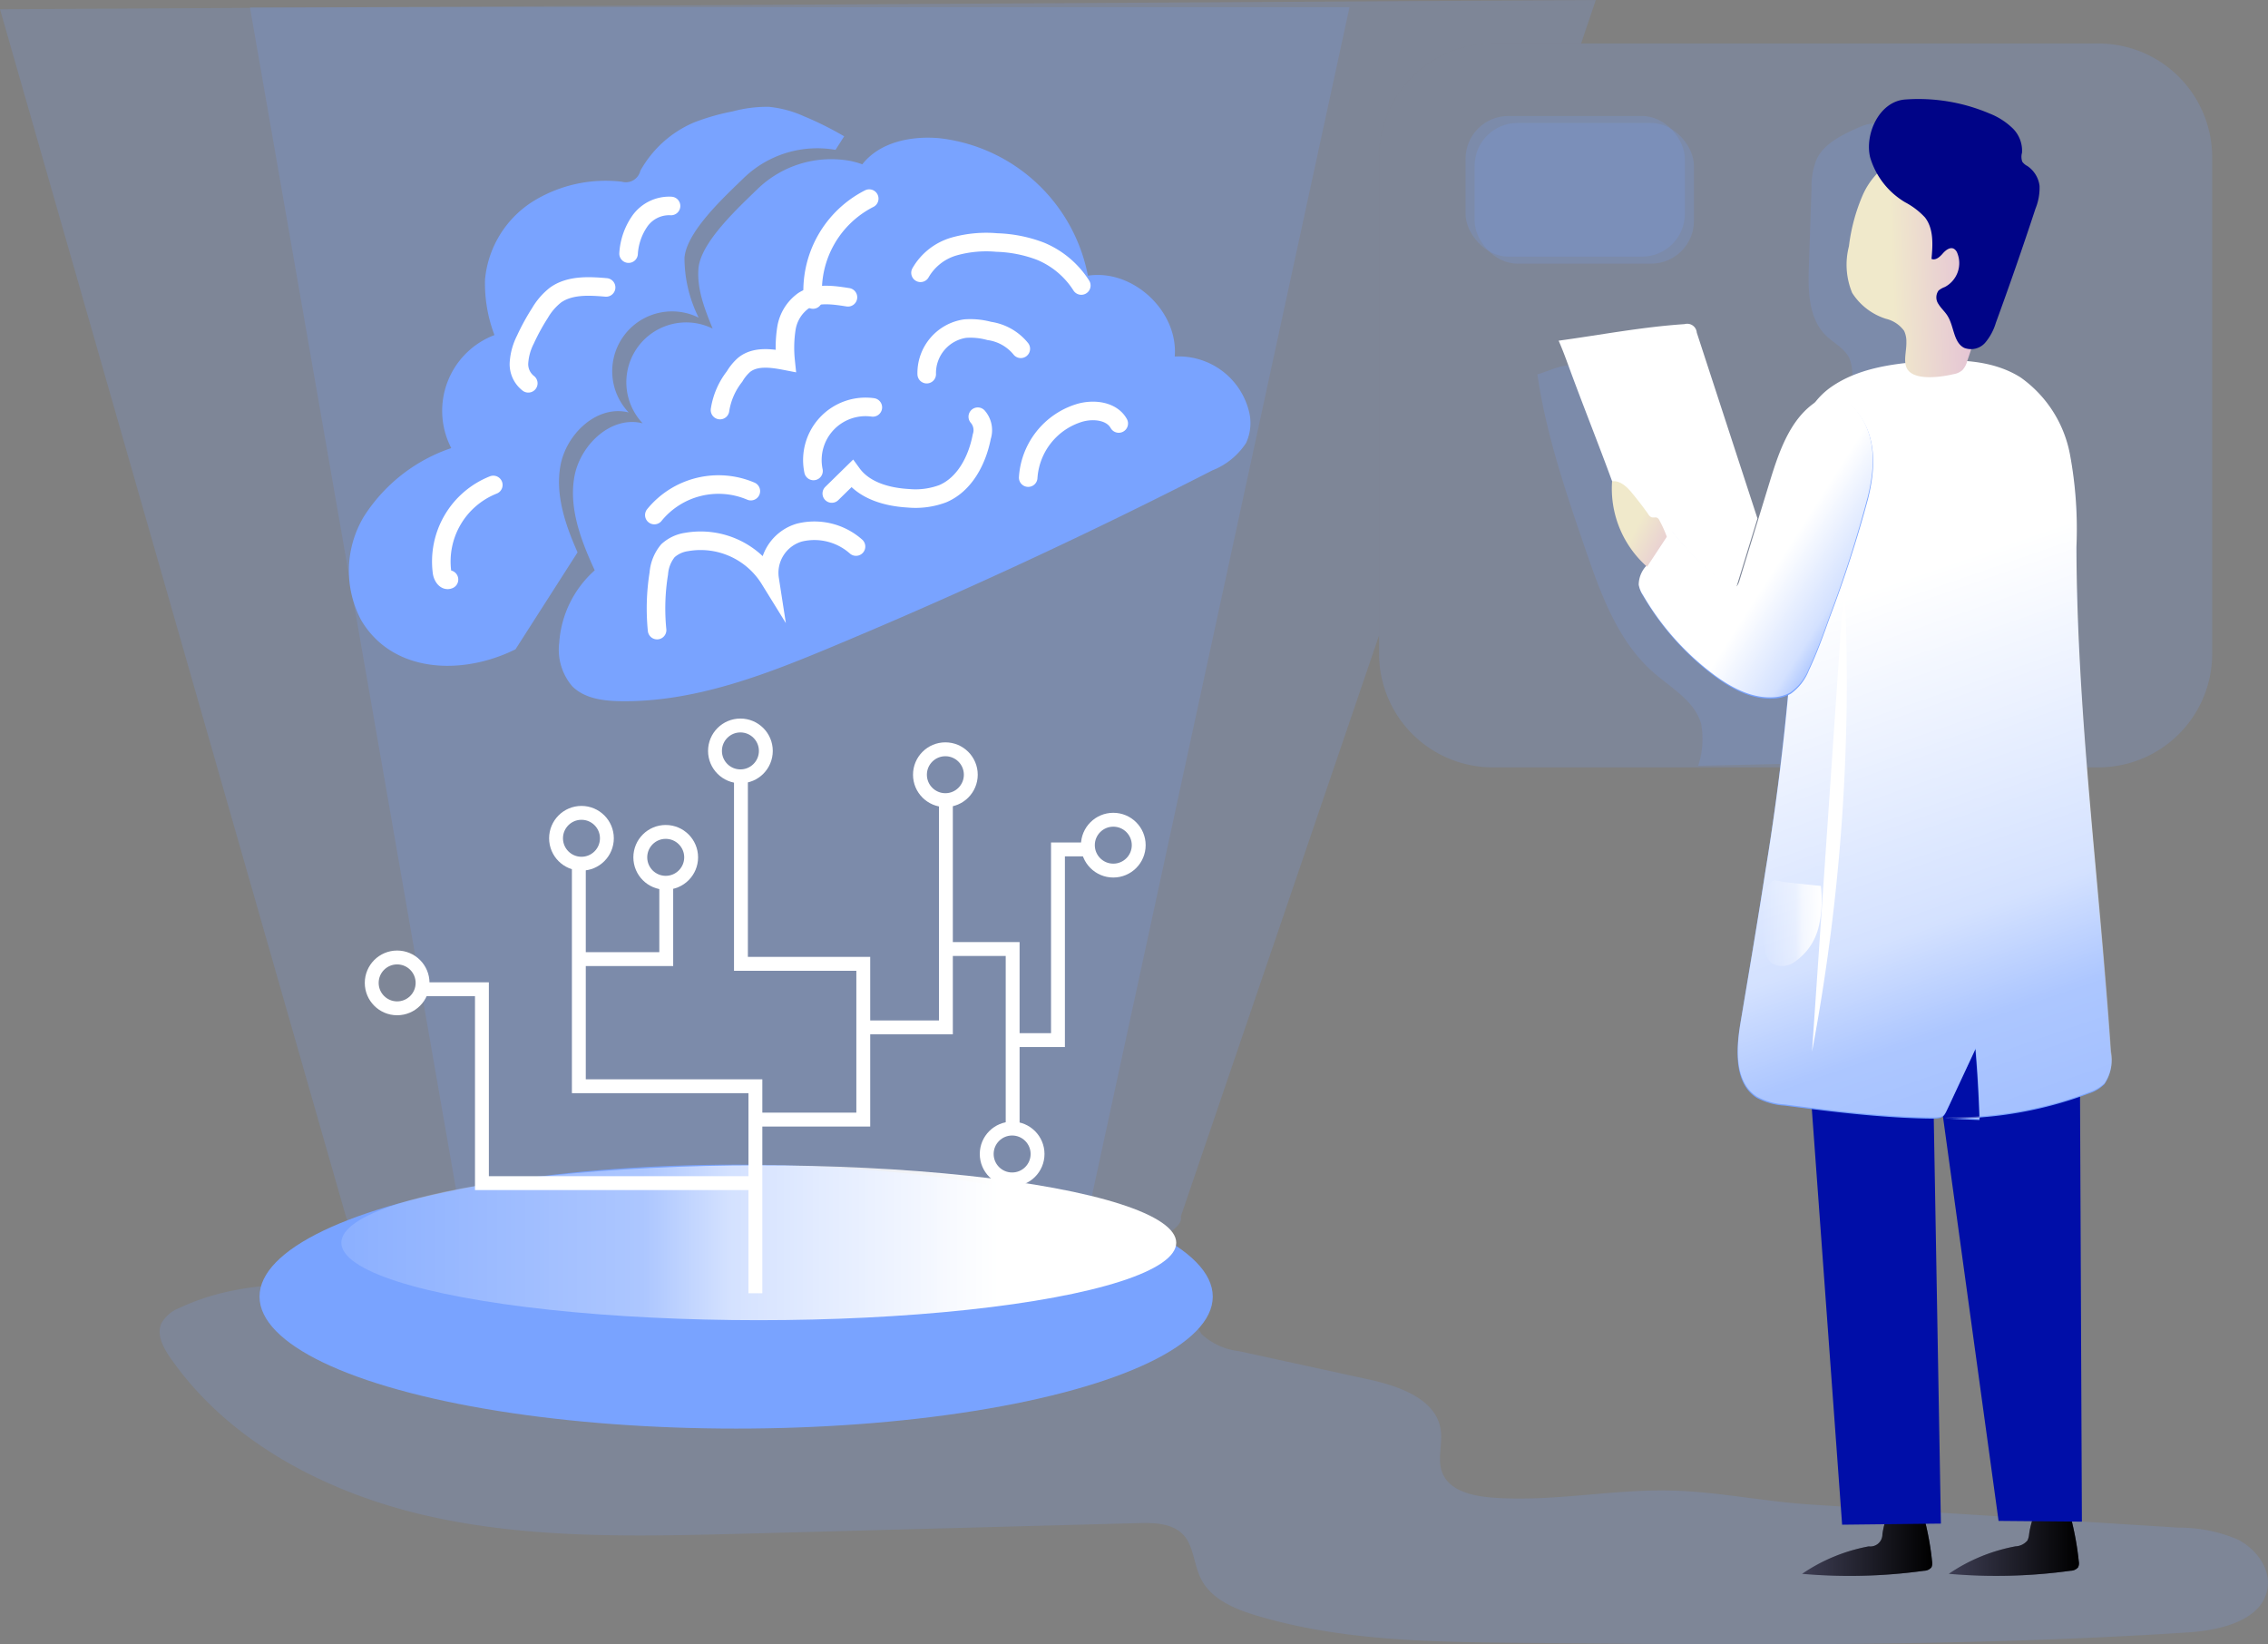 <svg xmlns="http://www.w3.org/2000/svg" xmlns:xlink="http://www.w3.org/1999/xlink" width="237.041" height="171.835" viewBox="0 0 237.041 171.835">
  <rect x="0" y="0" width="237.041" height="171.835" fill="#808080" stroke="none"/>
  <defs>
    <linearGradient id="linear-gradient" y1="0.504" x2="1" y2="0.504" gradientUnits="objectBoundingBox">
      <stop offset="0" stop-opacity="0"/>
      <stop offset="0.99"/>
    </linearGradient>
    <linearGradient id="linear-gradient-2" x1="0" y1="0.504" x2="1" y2="0.504" xlink:href="#linear-gradient"/>
    <linearGradient id="linear-gradient-3" x1="0.651" y1="1.711" x2="0.409" y2="0.297" gradientUnits="objectBoundingBox">
      <stop offset="0.02" stop-color="#fff" stop-opacity="0"/>
      <stop offset="0.58" stop-color="#fff" stop-opacity="0.388"/>
      <stop offset="0.68" stop-color="#fff" stop-opacity="0.678"/>
      <stop offset="1" stop-color="#fff"/>
    </linearGradient>
    <linearGradient id="linear-gradient-4" x1="1.253" y1="1.009" x2="0.629" y2="0.499" xlink:href="#linear-gradient-3"/>
    <linearGradient id="linear-gradient-5" x1="0.824" y1="0.485" x2="0.309" y2="0.514" gradientUnits="objectBoundingBox">
      <stop offset="0" stop-color="#e5c5d5"/>
      <stop offset="0.42" stop-color="#ead4d1"/>
      <stop offset="1" stop-color="#f0e9cb"/>
    </linearGradient>
    <linearGradient id="linear-gradient-6" x1="0.003" y1="0.499" x2="0.998" y2="0.499" xlink:href="#linear-gradient-3"/>
    <linearGradient id="linear-gradient-7" x1="1.064" y1="0.995" x2="0.471" y2="0.512" xlink:href="#linear-gradient-5"/>
    <linearGradient id="linear-gradient-8" x1="-0.215" y1="0.5" x2="0.785" y2="0.5" xlink:href="#linear-gradient-3"/>
  </defs>
  <g id="artificial_intelligence_2_" data-name="artificial_intelligence (2)" transform="translate(-0.02)">
    <path id="Path_5030" data-name="Path 5030" d="M170.787,65.54l-1.536,4.546h-9.239A11.878,11.878,0,0,0,148.135,81.97v49.973l-20.72,60.729c.786,2.773-16,8.325-44.488,8.02-41.514-.433-42.775-8.02-42.775-8.02L4,66.509Z" transform="translate(-3.98 -65.54)" fill="#79a3ff" opacity="0.18"/>
    <path id="Path_5031" data-name="Path 5031" d="M133.8,195.895,161.785,66.77H46.86L69.445,196.309s-11.768,7.167,29.746,7.606C127.67,204.213,134.593,198.668,133.8,195.895Z" transform="translate(-20.72 -66.02)" fill="#79a3ff" opacity="0.18"/>
    <path id="Path_5032" data-name="Path 5032" d="M170.834,307.447c-2.109-.146-4.613-.652-5.393-2.6-.567-1.414.061-3.047-.177-4.534-.494-3.193-4.333-4.528-7.526-5.229l-13.59-2.962a6.834,6.834,0,0,1-3.858-1.761,17.579,17.579,0,0,1-1.444-2.694c-2.127-3.687-7.392-3.73-11.67-3.358a506.163,506.163,0,0,1-72.259,1.1c-7.24-.408-14.852-.908-21.4,2.176a3.717,3.717,0,0,0-1.956,1.633c-.524,1.164.165,2.493.89,3.547,6.131,8.885,16.485,14.248,27.107,16.625s21.647,2.1,32.537,1.828l41.544-1.115c1.645-.049,3.492,0,4.65,1.14s1.158,3.151,1.92,4.674c1.06,2.127,3.516,3.163,5.82,3.852,8.891,2.657,18.338,2.761,27.631,2.846,23.243.213,46.517.421,69.718-1.091,3.449-.225,7.795-1.262,8.313-4.638.317-2.078-1.219-4.089-3.09-5.058a15.587,15.587,0,0,0-6.216-1.255l-38.351-2.407c-4.875-.3-9.8-1.353-14.59-1.463C183.242,306.533,177.135,307.885,170.834,307.447Z" transform="translate(-14.673 -150.928)" fill="#79a3ff" opacity="0.18"/>
    <path id="Path_5033" data-name="Path 5033" d="M326.64,330a1.018,1.018,0,0,1-.067.609,1.03,1.03,0,0,1-.774.36,56.825,56.825,0,0,1-12.749.323,18.284,18.284,0,0,1,6.972-2.87,1.261,1.261,0,0,0,1.426-1.274,9.031,9.031,0,0,1,.481-1.877.7.7,0,0,1,.244-.366.756.756,0,0,1,.4-.055l2.206.116c.878.055.914,0,1.134.871A29.531,29.531,0,0,1,326.64,330Z" transform="translate(-124.687 -166.816)" fill="#3e3e54"/>
    <path id="Path_5034" data-name="Path 5034" d="M351.8,330a.975.975,0,0,1-.073.609,1.03,1.03,0,0,1-.774.36,56.767,56.767,0,0,1-12.743.323,18.283,18.283,0,0,1,6.972-2.87,1.718,1.718,0,0,0,1.249-.609,1.829,1.829,0,0,0,.177-.658,8.665,8.665,0,0,1,.481-1.877.665.665,0,0,1,.244-.366.725.725,0,0,1,.4-.055l2.206.116c.884.055.914,0,1.14.871A30.474,30.474,0,0,1,351.8,330Z" transform="translate(-134.514 -166.819)" fill="#3e3e54"/>
    <path id="Path_5035" data-name="Path 5035" d="M326.64,330a1.018,1.018,0,0,1-.067.609,1.03,1.03,0,0,1-.774.36,56.825,56.825,0,0,1-12.749.323,18.284,18.284,0,0,1,6.972-2.87,1.261,1.261,0,0,0,1.426-1.274,9.031,9.031,0,0,1,.481-1.877.7.7,0,0,1,.244-.366.756.756,0,0,1,.4-.055l2.206.116c.878.055.914,0,1.134.871A29.531,29.531,0,0,1,326.64,330Z" transform="translate(-124.687 -166.816)" fill="url(#linear-gradient)"/>
    <path id="Path_5036" data-name="Path 5036" d="M351.8,330a.975.975,0,0,1-.073.609,1.03,1.03,0,0,1-.774.36,56.767,56.767,0,0,1-12.743.323,18.283,18.283,0,0,1,6.972-2.87,1.718,1.718,0,0,0,1.249-.609,1.829,1.829,0,0,0,.177-.658,8.665,8.665,0,0,1,.481-1.877.665.665,0,0,1,.244-.366.725.725,0,0,1,.4-.055l2.206.116c.884.055.914,0,1.14.871A30.474,30.474,0,0,1,351.8,330Z" transform="translate(-134.514 -166.819)" fill="url(#linear-gradient-2)"/>
    <path id="Path_5037" data-name="Path 5037" d="M311.46,203.415l5.156,70.736,10.324-.116-.89-50.582,6.917,50.3,8.709.079-.329-75.569S331.748,180.476,311.46,203.415Z" transform="translate(-124.066 -114.811)" fill="#000ea8"/>
    <path id="Path_5038" data-name="Path 5038" d="M327.585,84.853V136.77A11.884,11.884,0,0,1,315.7,148.648H252.388A11.878,11.878,0,0,1,240.51,136.77V84.853A11.878,11.878,0,0,1,252.388,73H315.7a11.89,11.89,0,0,1,11.884,11.853Z" transform="translate(-96.355 -68.454)" fill="#79a3ff" opacity="0.18"/>
    <path id="Path_5039" data-name="Path 5039" d="M267.66,112.934c.9,6.241,2.956,12.256,5,18.222,1.627,4.729,3.4,9.69,7.179,12.969,1.859,1.621,4.266,2.956,4.936,5.332a8.891,8.891,0,0,1-.311,4.382l12.67-.286a2.249,2.249,0,0,0,1.152-.225,2.072,2.072,0,0,0,.768-1.17c.981-2.8.92-5.832,1.073-8.794.366-7.313,2.261-14.846,7.216-20.209a7.313,7.313,0,0,0,1.639-2.194,6.278,6.278,0,0,0,.232-2.59q-.573-12.048-.256-24.109a3.656,3.656,0,0,0-.146-1.408,3.529,3.529,0,0,0-.658-.957L304.5,87.63a2.9,2.9,0,0,0-.75-.695c-.835-.488-1.9-.091-2.779.311-1.615.737-3.352,1.591-4.12,3.187a7.655,7.655,0,0,0-.542,3.108l-.274,8.057c-.091,2.572-.055,5.454,1.767,7.264.811.792,1.92,1.322,2.438,2.328a4.522,4.522,0,0,1,.262,2.547,20.432,20.432,0,0,1-1.018,4.473,40.439,40.439,0,0,1-1.889,4.351L290.282,137.8c-.177.353-.457.774-.847.7a.914.914,0,0,1-.53-.451c-4.973-7.313-7.685-16.095-13.31-22.933-.878-1.066-2.1-2.535-3.48-2.98C270.585,111.623,269.208,112.483,267.66,112.934Z" transform="translate(-106.959 -73.808)" fill="#79a3ff" opacity="0.18"/>
    <path id="Path_5040" data-name="Path 5040" d="M276.895,137.526c-1.316-3.614-3.212-8.367-4.528-11.981-.335-.914-.67-1.828-1.066-2.718,4.455-.609,8.684-1.432,13.17-1.731a1,1,0,0,1,1.268.884l6.344,19.428-3.6,11.725Z" transform="translate(-108.381 -87.224)" fill="#fff"/>
    <path id="Path_5041" data-name="Path 5041" d="M323.513,206.638a41.077,41.077,0,0,0,15.205-2.614,4.12,4.12,0,0,0,1.609-.963,4.412,4.412,0,0,0,.664-3.309c-1.188-17.582-3.565-35.1-3.62-52.721a42.764,42.764,0,0,0-.683-9.714,12.707,12.707,0,0,0-5.144-8c-2.992-1.9-6.777-1.932-10.311-1.67-3.285.25-6.7.756-9.416,2.614-6.216,4.266-3.541,15.522-3.821,21.939a262.173,262.173,0,0,1-3.108,28.612c-.829,5.339-1.737,10.665-2.627,15.991-.463,2.761-.609,6.216,1.749,7.691a7.161,7.161,0,0,0,2.9.8c4.1.53,8.2,1.042,12.329,1.261,1.03.055,2.06.091,3.09.1,1.268,0,1.219-.225,1.767-1.353q1.377-2.944,2.749-5.893.311,3.657.427,7.392" transform="translate(-120.366 -89.751)" fill="#79a3ff"/>
    <path id="Path_5042" data-name="Path 5042" d="M323.541,206.447a41.2,41.2,0,0,0,15.236-2.621,4.1,4.1,0,0,0,1.6-.963,4.408,4.408,0,0,0,.67-3.309c-1.188-17.582-3.565-35.1-3.62-52.721a42.686,42.686,0,0,0-.683-9.708,12.732,12.732,0,0,0-5.144-8c-2.992-1.9-6.777-1.938-10.318-1.67-3.285.25-6.7.756-9.409,2.608-6.216,4.235-3.541,15.522-3.821,21.939a262.2,262.2,0,0,1-3.114,28.612c-.823,5.339-1.731,10.665-2.627,16-.457,2.761-.609,6.21,1.755,7.685a7.063,7.063,0,0,0,2.895.8c4.1.53,8.2,1.042,12.335,1.262,1.03.055,2.06.091,3.09.1,1.268,0,1.219-.219,1.767-1.347q1.371-2.956,2.749-5.9.311,3.693.421,7.392" transform="translate(-120.388 -89.675)" fill="url(#linear-gradient-3)"/>
    <path id="Path_5043" data-name="Path 5043" d="M305.063,156.546c-.676,1.9-1.353,3.791-2.212,5.607a5.436,5.436,0,0,1-1.883,2.438,3.931,3.931,0,0,1-1.828.512c-2.34.128-4.54-1.1-6.4-2.523a28.034,28.034,0,0,1-7.2-8.178,2.682,2.682,0,0,1-.427-1.073,2.95,2.95,0,0,1,.737-1.9l2.657-3.815a29.331,29.331,0,0,0,5.954,5.765.841.841,0,0,0,.7.225c.256-.079.372-.372.451-.609l3.218-10.5c1.018-3.3,2.285-6.923,5.32-8.569a2.8,2.8,0,0,1,1.219-.384,2.858,2.858,0,0,1,1.993,1.024c2.633,2.694,2.511,6.265,1.682,9.629a129.582,129.582,0,0,1-3.979,12.353Z" transform="translate(-113.775 -92.099)" fill="#79a3ff"/>
    <path id="Path_5044" data-name="Path 5044" d="M305.013,156.316c-.676,1.9-1.353,3.791-2.212,5.607a5.436,5.436,0,0,1-1.883,2.438,4.016,4.016,0,0,1-1.859.518c-2.334.122-4.534-1.109-6.393-2.529a27.966,27.966,0,0,1-7.2-8.178,2.8,2.8,0,0,1-.433-1.066,2.956,2.956,0,0,1,.743-1.908l2.657-3.809a29,29,0,0,0,5.954,5.759.817.817,0,0,0,.695.225c.262-.079.378-.372.457-.609l3.218-10.5c1.012-3.3,2.279-6.929,5.32-8.568a2.651,2.651,0,0,1,1.219-.384,2.828,2.828,0,0,1,1.993,1.018c2.633,2.694,2.511,6.265,1.676,9.629a129,129,0,0,1-3.949,12.359Z" transform="translate(-113.743 -92.009)" fill="url(#linear-gradient-4)"/>
    <path id="Path_5045" data-name="Path 5045" d="M326.947,111.51a2.553,2.553,0,0,0-.238-1.152,3.281,3.281,0,0,0-1.889-1.255,6.513,6.513,0,0,1-3.535-2.706,7.674,7.674,0,0,1-.341-4.875,19.277,19.277,0,0,1,1.42-5.3,7.794,7.794,0,0,1,3.717-3.906,8.4,8.4,0,0,1,6.564.3,5.856,5.856,0,0,1,2.109,1.353c1.219,1.322,1.322,3.291,1.262,5.083a48.523,48.523,0,0,1-2.724,14.51,2.133,2.133,0,0,1-.506.92,1.914,1.914,0,0,1-.92.408c-1.14.268-3.248.573-4.327-.061C326.374,114.149,326.984,112.735,326.947,111.51Z" transform="translate(-127.682 -75.785)" fill="url(#linear-gradient-5)"/>
    <path id="Path_5046" data-name="Path 5046" d="M324.643,88.6a8.149,8.149,0,0,0,3.657,4.711,7.734,7.734,0,0,1,2.078,1.585c.92,1.182.823,2.84.683,4.333.421.189.865-.2,1.17-.555s.78-.725,1.182-.494a.878.878,0,0,1,.335.421,2.816,2.816,0,0,1-1.292,3.565,2.249,2.249,0,0,0-.658.372,1.219,1.219,0,0,0,0,1.426c.268.439.67.78.939,1.219.695,1.1.609,2.791,1.755,3.352a1.974,1.974,0,0,0,2.176-.542,5.783,5.783,0,0,0,1.121-2.09q2.169-5.93,4.138-11.92a5.771,5.771,0,0,0,.427-2.383,2.937,2.937,0,0,0-1.286-2.084,1.457,1.457,0,0,1-.518-.439,1.536,1.536,0,0,1-.03-.939,3.272,3.272,0,0,0-1-2.578,7.313,7.313,0,0,0-2.407-1.53,18.984,18.984,0,0,0-8.812-1.457C325.594,82.778,324.07,86.179,324.643,88.6Z" transform="translate(-129.169 -72.174)" fill="#000487"/>
    <path id="Path_5047" data-name="Path 5047" d="M318.13,164.88a209.239,209.239,0,0,1-3.37,49.363" transform="translate(-125.355 -104.34)" fill="#fff"/>
    <path id="Path_5048" data-name="Path 5048" d="M312.216,217.089a11.939,11.939,0,0,1-.25,4.363,6.094,6.094,0,0,1-2.438,3.535,2.22,2.22,0,0,1-2.438.189,2.645,2.645,0,0,1-.8-1.56,12.726,12.726,0,0,1-.4-3.553c.055-.908.414-3.309,1.511-3.553a4.01,4.01,0,0,1,.865.165c.433.055.871.091,1.3.14Z" transform="translate(-121.891 -124.505)" fill="url(#linear-gradient-6)"/>
    <path id="Path_5049" data-name="Path 5049" d="M284.109,157a10.9,10.9,0,0,1-3.657-8.928c.835-.116,1.548.567,2.084,1.219s1.158,1.444,1.688,2.2a.75.75,0,0,0,.353.335c.2.067.445-.037.609.067a.609.609,0,0,1,.219.268,11.881,11.881,0,0,1,.768,1.706" transform="translate(-111.945 -97.77)" fill="url(#linear-gradient-7)"/>
    <path id="Path_5050" data-name="Path 5050" d="M171.681,121.051a7.468,7.468,0,0,1-3.535,2.87q-19.435,9.952-39.613,18.38c-7.13,2.986-14.565,5.869-22.3,5.735-1.786-.03-3.717-.293-4.979-1.56a5.876,5.876,0,0,1-1.359-4.552,11.134,11.134,0,0,1,3.711-7.563l-.335-.737c-1.274-2.876-2.34-5.972-1.792-9.05.609-3.34,3.852-6.411,7.136-5.576a6.253,6.253,0,0,1,7.313-9.9c-.817-2.005-1.652-4.108-1.481-6.265.213-2.761,4.229-6.423,6.192-8.337a11.067,11.067,0,0,1,9.586-2.937,8.649,8.649,0,0,1,1.347.372c1.828-2.34,5.137-3,8.1-2.724a17.865,17.865,0,0,1,15.479,14.364c4.693-.725,9.458,3.705,9.074,8.447a7.569,7.569,0,0,1,7.74,5.655,4.961,4.961,0,0,1-.286,3.382Z" transform="translate(-41.427 -74.759)" fill="#79a3ff"/>
    <path id="Path_5051" data-name="Path 5051" d="M178.672,111.589a9.239,9.239,0,0,0-4.266-3.583,13.98,13.98,0,0,0-4.558-.908,12.408,12.408,0,0,0-4.5.421,5.948,5.948,0,0,0-3.48,2.742" transform="translate(-65.64 -81.752)" fill="none" stroke="#fff" stroke-linecap="round" stroke-miterlimit="10" stroke-width="1.94"/>
    <path id="Path_5052" data-name="Path 5052" d="M127.48,128.154a7.508,7.508,0,0,1,1.524-3.51,4.967,4.967,0,0,1,1-1.219c1.17-.939,2.858-.7,4.333-.414a13.237,13.237,0,0,1,.091-3.437,4.4,4.4,0,0,1,1.773-2.846c1.341-.859,3.078-.609,4.65-.36" transform="translate(-52.208 -85.3)" fill="none" stroke="#fff" stroke-linecap="round" stroke-miterlimit="10" stroke-width="1.94"/>
    <path id="Path_5053" data-name="Path 5053" d="M189.8,137.321c-.737-1.31-2.578-1.53-4.034-1.127a7.587,7.587,0,0,0-5.43,6.783" transform="translate(-72.854 -93.065)" fill="none" stroke="#fff" stroke-linecap="round" stroke-miterlimit="10" stroke-width="1.94"/>
    <path id="Path_5054" data-name="Path 5054" d="M116.619,166.922A22.914,22.914,0,0,1,116.8,161a4.223,4.223,0,0,1,.951-2.371,3.657,3.657,0,0,1,1.944-.914,8.483,8.483,0,0,1,8.69,3.894,4.38,4.38,0,0,1,3.1-4.875,6.554,6.554,0,0,1,5.924,1.457" transform="translate(-47.923 -101.074)" fill="none" stroke="#fff" stroke-linecap="round" stroke-miterlimit="10" stroke-width="1.94"/>
    <path id="Path_5055" data-name="Path 5055" d="M161.91,137a2.152,2.152,0,0,1,.414,2.09c-.469,2.438-1.767,4.973-4.071,5.954a8.118,8.118,0,0,1-3.583.481c-2.218-.122-4.6-.78-5.905-2.572l-2.115,2.072" transform="translate(-59.696 -93.451)" fill="none" stroke="#fff" stroke-linecap="round" stroke-miterlimit="10" stroke-width="1.94"/>
    <path id="Path_5056" data-name="Path 5056" d="M162.929,126.637a4.7,4.7,0,0,1,4.016-4.76,7.483,7.483,0,0,1,2.517.244,5.189,5.189,0,0,1,3.3,1.865" transform="translate(-66.053 -87.536)" fill="none" stroke="#fff" stroke-linecap="round" stroke-miterlimit="10" stroke-width="1.94"/>
    <path id="Path_5057" data-name="Path 5057" d="M115.591,86.943l-.9,1.414a11.043,11.043,0,0,0-9.586,2.937c-1.968,1.914-5.978,5.576-6.2,8.337a13.994,13.994,0,0,0,1.481,6.259,6.253,6.253,0,0,0-7.313,9.909c-3.285-.835-6.539,2.237-7.136,5.576-.548,3.047.518,6.173,1.792,9.044l-6.484,10.129c-4.455,2.23-10.281,2.578-14.084-.609a9.349,9.349,0,0,1-2.066-2.468,11.018,11.018,0,0,1,.293-10.781,17.444,17.444,0,0,1,9.141-7.167,8.465,8.465,0,0,1,4.516-11.811,15.162,15.162,0,0,1-.987-5.82,10.842,10.842,0,0,1,4.912-8.087,14.437,14.437,0,0,1,9.379-2.121,1.554,1.554,0,0,0,1.938-1.134,11.616,11.616,0,0,1,5.6-5.052,23.311,23.311,0,0,1,4.065-1.164,13.822,13.822,0,0,1,3.766-.475,11.579,11.579,0,0,1,3.657.981,34.065,34.065,0,0,1,4.217,2.1Z" transform="translate(-27.345 -72.695)" fill="#79a3ff"/>
    <path id="Path_5058" data-name="Path 5058" d="M143.4,110.143A10.817,10.817,0,0,1,149.277,99.6" transform="translate(-58.41 -78.843)" fill="none" stroke="#fff" stroke-linecap="round" stroke-miterlimit="10" stroke-width="1.94"/>
    <path id="Path_5059" data-name="Path 5059" d="M149.638,135.366a5.558,5.558,0,0,0-6.2,6.643" transform="translate(-58.394 -92.792)" fill="none" stroke="#fff" stroke-linecap="round" stroke-miterlimit="10" stroke-width="1.94"/>
    <path id="Path_5060" data-name="Path 5060" d="M126.3,149.318a8.642,8.642,0,0,0-10.086,2.5" transform="translate(-47.806 -97.992)" fill="none" stroke="#fff" stroke-linecap="round" stroke-miterlimit="10" stroke-width="1.94"/>
    <path id="Path_5061" data-name="Path 5061" d="M93.971,124.784A2.529,2.529,0,0,1,93,122.609a6.192,6.192,0,0,1,.67-2.389,22.262,22.262,0,0,1,1.517-2.773,6.618,6.618,0,0,1,1.627-1.883c1.481-1.06,3.474-.957,5.29-.8" transform="translate(-38.737 -84.727)" fill="none" stroke="#fff" stroke-linecap="round" stroke-miterlimit="10" stroke-width="1.94"/>
    <path id="Path_5062" data-name="Path 5062" d="M116.237,100.857a3.766,3.766,0,0,0-3.218,1.524,6.649,6.649,0,0,0-1.219,3.455" transform="translate(-46.084 -79.332)" fill="none" stroke="#fff" stroke-linecap="round" stroke-miterlimit="10" stroke-width="1.94"/>
    <path id="Path_5063" data-name="Path 5063" d="M80.486,158.585c-.366.165-.664-.347-.725-.743a8.605,8.605,0,0,1,5.357-9.141" transform="translate(-33.54 -98.02)" fill="none" stroke="#fff" stroke-linecap="round" stroke-miterlimit="10" stroke-width="1.94"/>
    <ellipse id="Ellipse_388" data-name="Ellipse 388" cx="49.814" cy="13.791" rx="49.814" ry="13.791" transform="translate(27.145 121.714)" fill="#79a3ff"/>
    <ellipse id="Ellipse_389" data-name="Ellipse 389" cx="43.629" cy="8.093" rx="43.629" ry="8.093" transform="translate(35.696 121.781)" fill="url(#linear-gradient-8)"/>
    <path id="Path_5064" data-name="Path 5064" d="M117.743,193V171.366H99.29V148.11" transform="translate(-38.772 -57.848)" fill="none" stroke="#fff" stroke-miterlimit="10" stroke-width="1.45"/>
    <circle id="Ellipse_390" data-name="Ellipse 390" cx="2.657" cy="2.657" r="2.657" transform="translate(58.135 84.948)" fill="none" stroke="#fff" stroke-miterlimit="10" stroke-width="1.45"/>
    <circle id="Ellipse_391" data-name="Ellipse 391" cx="2.657" cy="2.657" r="2.657" transform="translate(38.871 100.061)" fill="none" stroke="#fff" stroke-miterlimit="10" stroke-width="1.45"/>
    <circle id="Ellipse_392" data-name="Ellipse 392" cx="2.657" cy="2.657" r="2.657" transform="translate(66.941 86.94)" fill="none" stroke="#fff" stroke-miterlimit="10" stroke-width="1.45"/>
    <circle id="Ellipse_393" data-name="Ellipse 393" cx="2.657" cy="2.657" r="2.657" transform="translate(74.748 75.818)" fill="none" stroke="#fff" stroke-miterlimit="10" stroke-width="1.45"/>
    <circle id="Ellipse_394" data-name="Ellipse 394" cx="2.657" cy="2.657" r="2.657" transform="translate(96.169 78.305)" fill="none" stroke="#fff" stroke-miterlimit="10" stroke-width="1.45"/>
    <circle id="Ellipse_395" data-name="Ellipse 395" cx="2.657" cy="2.657" r="2.657" transform="translate(113.72 85.667)" fill="none" stroke="#fff" stroke-miterlimit="10" stroke-width="1.45"/>
    <circle id="Ellipse_396" data-name="Ellipse 396" cx="2.657" cy="2.657" r="2.657" transform="translate(103.147 117.942)" fill="none" stroke="#fff" stroke-miterlimit="10" stroke-width="1.45"/>
    <path id="Path_5065" data-name="Path 5065" d="M99.29,159.041h9.135V150.57" transform="translate(-38.772 -58.809)" fill="none" stroke="#fff" stroke-miterlimit="10" stroke-width="1.45"/>
    <path id="Path_5066" data-name="Path 5066" d="M129.083,169h10.793V152.723H127.09V133.13" transform="translate(-49.63 -51.997)" fill="none" stroke="#fff" stroke-miterlimit="10" stroke-width="1.45"/>
    <path id="Path_5067" data-name="Path 5067" d="M156.811,137.21v23.749H148.34" transform="translate(-57.93 -53.591)" fill="none" stroke="#fff" stroke-miterlimit="10" stroke-width="1.45"/>
    <path id="Path_5068" data-name="Path 5068" d="M106.582,189.9H78.518V169.64H72.04" transform="translate(-28.129 -66.257)" fill="none" stroke="#fff" stroke-miterlimit="10" stroke-width="1.45"/>
    <path id="Path_5069" data-name="Path 5069" d="M162.42,162.74h6.868v18.935" transform="translate(-63.43 -63.562)" fill="none" stroke="#fff" stroke-miterlimit="10" stroke-width="1.45"/>
    <path id="Path_5070" data-name="Path 5070" d="M173.69,165.588h4.735V145.66h3.736" transform="translate(-67.831 -56.891)" fill="none" stroke="#fff" stroke-miterlimit="10" stroke-width="1.45"/>
    <rect id="Rectangle_1584" data-name="Rectangle 1584" width="22.92" height="14.699" rx="4.47" transform="translate(153.193 12.121)" fill="#79a3ff" opacity="0.18"/>
    <rect id="Rectangle_1585" data-name="Rectangle 1585" width="22.92" height="14.699" rx="4.47" transform="translate(154.143 12.853)" fill="#79a3ff" opacity="0.18"/>
  </g>
</svg>
